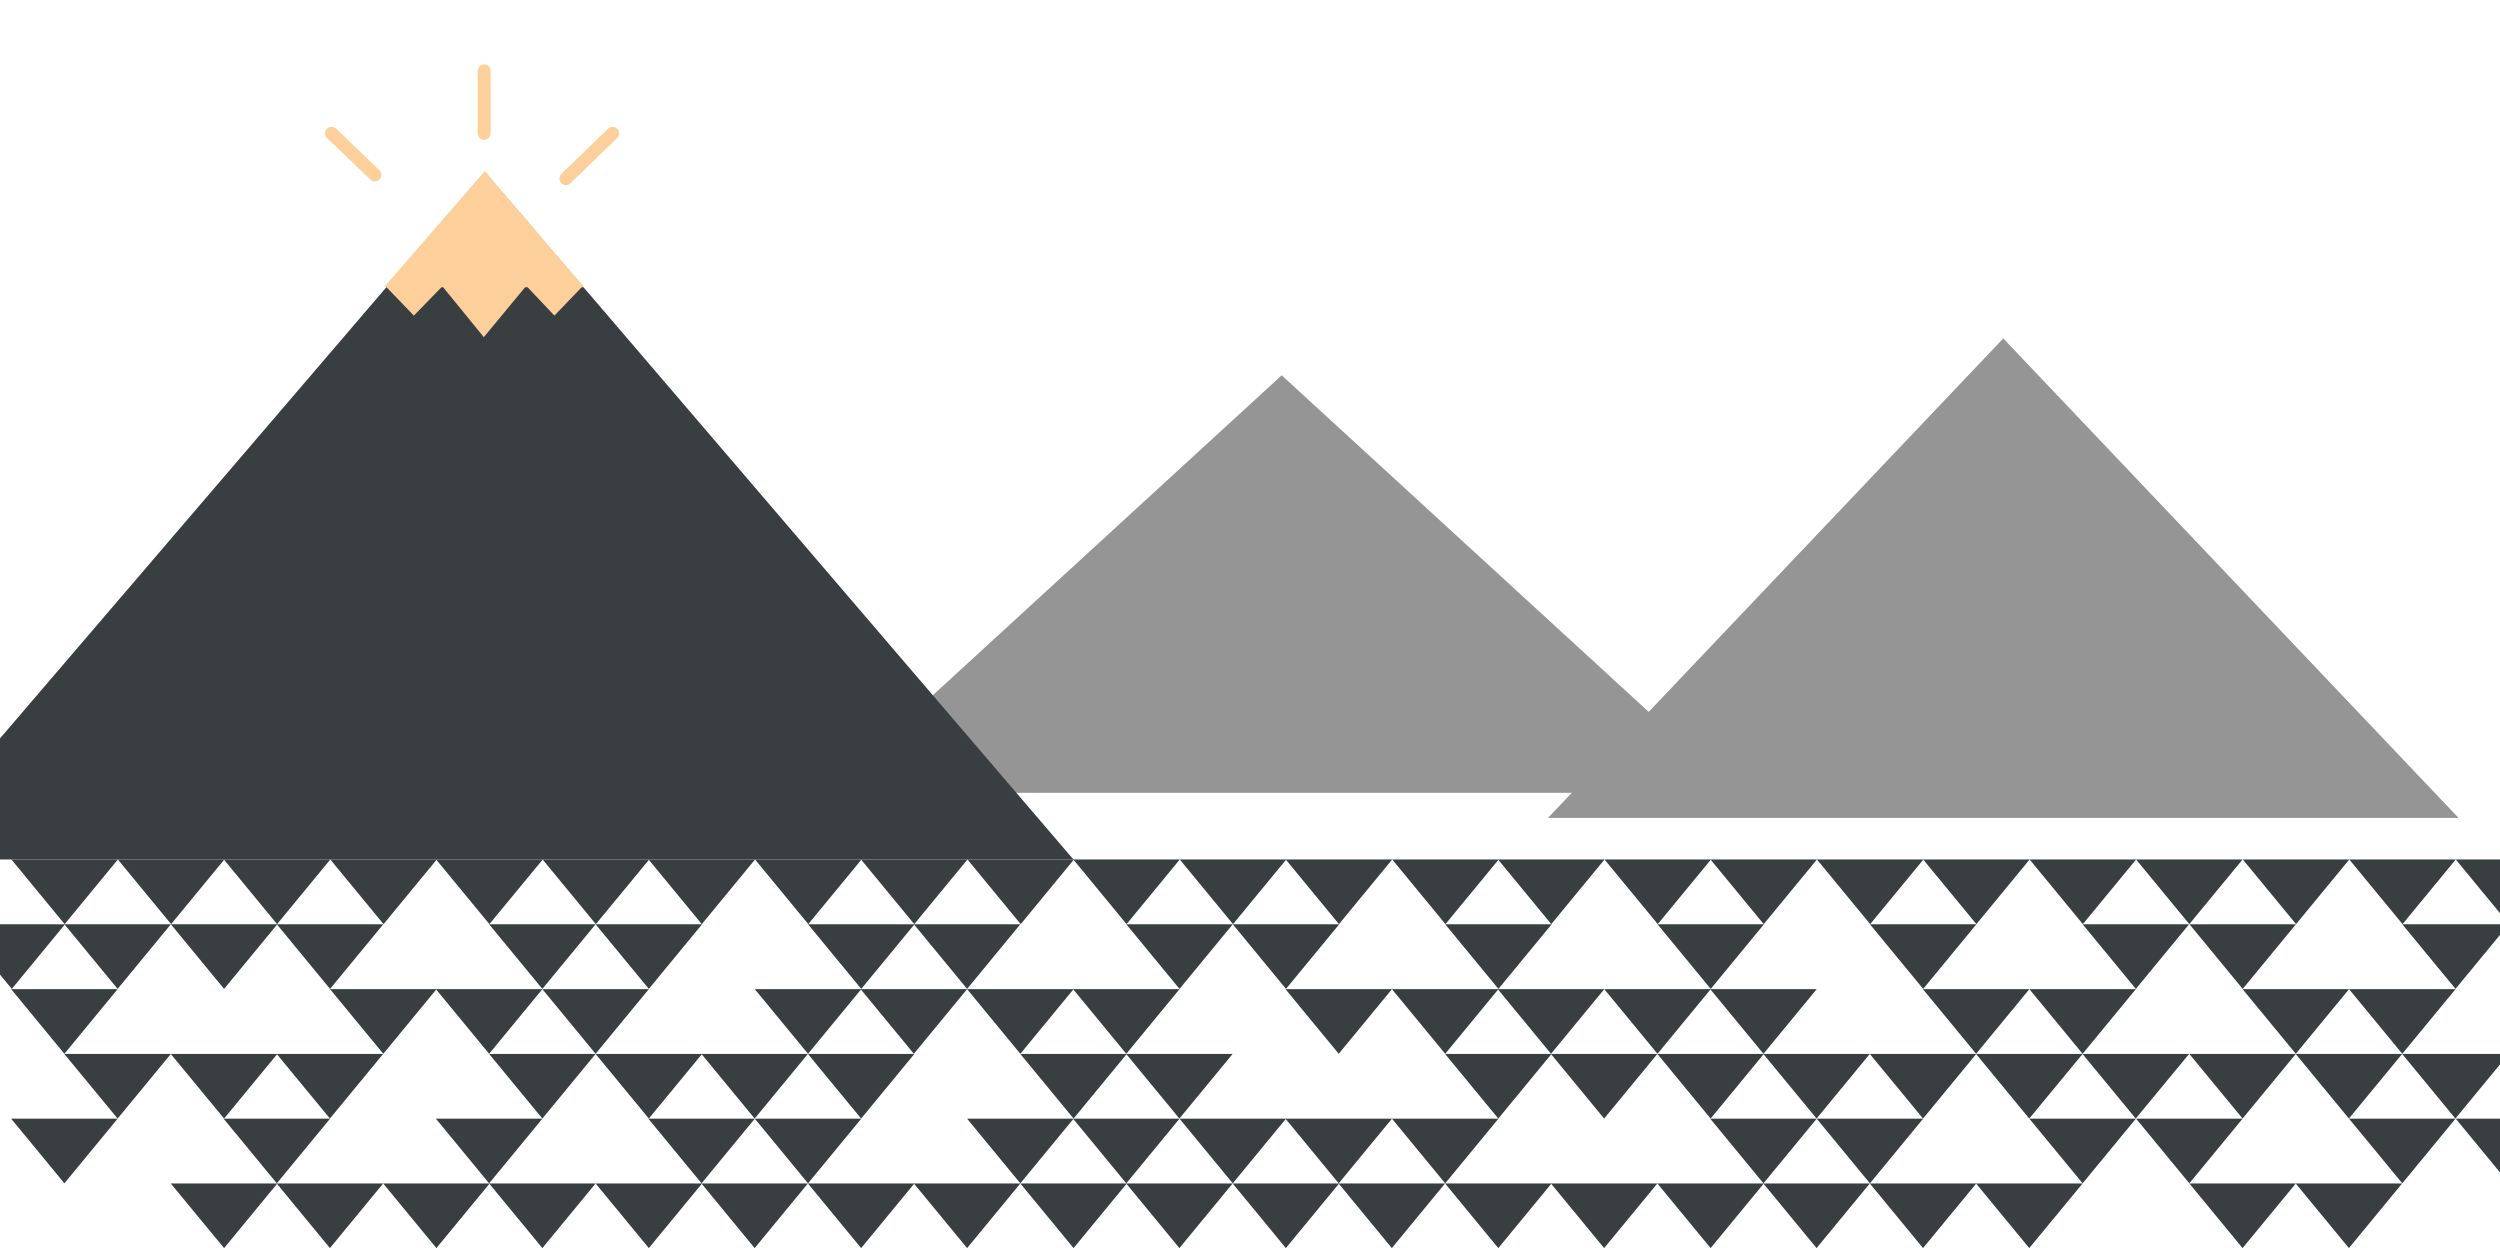 <?xml version="1.0" encoding="utf-8"?>
<!-- Generator: Adobe Illustrator 27.1.1, SVG Export Plug-In . SVG Version: 6.00 Build 0)  -->
<svg version="1.1" id="Layer_1" xmlns="http://www.w3.org/2000/svg" xmlns:xlink="http://www.w3.org/1999/xlink" x="0px" y="0px"
	 viewBox="0 0 1972.4 984.7" style="enable-background:new 0 0 1972.4 984.7;" xml:space="preserve">
<style type="text/css">
	.st0{fill:#959595;}
	.st1{fill:#393E41;}
	.st2{fill:#FDCF9B;}
	.st3{fill:none;stroke:#FDCF9B;stroke-width:10.24;stroke-linecap:round;}
</style>
<polygon class="st0" points="1580.5,267 1939.7,645.3 1221.3,645.3 "/>
<polygon class="st0" points="1011.2,296.1 1370.4,625.5 652,625.5 "/>
<polygon class="st1" points="382.6,135.8 846.9,678.1 -81.8,678.1 "/>
<g>
	<polygon class="st1" points="1643.3,729.1 1601.3,678.1 1685.3,678.1 	"/>
	<polygon class="st1" points="1727.3,729.1 1685.3,678.1 1769.3,678.1 	"/>
	<polygon class="st1" points="1559.3,729.1 1517.3,678.1 1601.3,678.1 	"/>
	<polygon class="st1" points="1475.5,729.1 1433.5,678.1 1517.5,678.1 	"/>
	<polygon class="st1" points="1391.5,729.1 1349.5,678.1 1433.5,678.1 	"/>
	<polygon class="st1" points="1307.9,729.1 1265.9,678.1 1349.9,678.1 	"/>
	<polygon class="st1" points="1223.9,729.1 1181.9,678.1 1265.9,678.1 	"/>
	<polygon class="st1" points="1140.4,729.1 1098.4,678.1 1182.4,678.1 	"/>
	<polygon class="st1" points="1056.4,729.1 1014.4,678.1 1098.4,678.1 	"/>
	<polygon class="st1" points="972.8,729.1 930.8,678.1 1014.8,678.1 	"/>
	<polygon class="st1" points="888.8,729.1 846.8,678.1 930.8,678.1 	"/>
	<polygon class="st1" points="805.3,729.1 763.3,678.1 847.3,678.1 	"/>
	<polygon class="st1" points="721.3,729.1 679.3,678.1 763.3,678.1 	"/>
	<polygon class="st1" points="637.7,729.1 595.7,678.1 679.7,678.1 	"/>
	<polygon class="st1" points="553.7,729.1 511.7,678.1 595.7,678.1 	"/>
	<polygon class="st1" points="470.1,729.1 428.1,678.1 512.2,678.1 	"/>
	<polygon class="st1" points="386.1,729.1 344.1,678.1 428.2,678.1 	"/>
	<polygon class="st1" points="302.6,729.1 260.6,678.1 344.6,678.1 	"/>
	<polygon class="st1" points="218.6,729.1 176.6,678.1 260.6,678.1 	"/>
	<polygon class="st1" points="135,729.1 93,678.1 177,678.1 	"/>
	<polygon class="st1" points="51,729.1 9,678.1 93,678.1 	"/>
	<polygon class="st1" points="1685.1,780.2 1643.1,729.2 1727.1,729.2 	"/>
	<polygon class="st1" points="1517.3,780.2 1475.3,729.2 1559.3,729.2 	"/>
	<polygon class="st1" points="1349.7,780.2 1307.7,729.2 1391.7,729.2 	"/>
	<polygon class="st1" points="1182.2,780.2 1140.2,729.2 1224.2,729.2 	"/>
	<polygon class="st1" points="1014.6,780.2 972.6,729.2 1056.6,729.2 	"/>
	<polygon class="st1" points="930.6,780.2 888.6,729.2 972.6,729.2 	"/>
	<polygon class="st1" points="763,780.2 721,729.2 805,729.2 	"/>
	<polygon class="st1" points="679.5,780.2 637.5,729.2 721.5,729.2 	"/>
	<polygon class="st1" points="511.9,780.2 469.9,729.2 553.9,729.2 	"/>
	<polygon class="st1" points="427.9,780.2 385.9,729.2 469.9,729.2 	"/>
	<polygon class="st1" points="260.4,780.2 218.4,729.2 302.4,729.2 	"/>
	<polygon class="st1" points="176.8,780.2 134.8,729.2 218.8,729.2 	"/>
	<polygon class="st1" points="92.8,780.2 50.8,729.2 134.8,729.2 	"/>
	<polygon class="st1" points="9.3,780.2 -32.7,729.2 51.3,729.2 	"/>
	<polygon class="st1" points="1643.1,831.4 1601.1,780.4 1685.1,780.4 	"/>
	<polygon class="st1" points="1559.1,831.4 1517.1,780.4 1601.1,780.4 	"/>
	<polygon class="st1" points="1391.3,831.4 1349.3,780.4 1433.3,780.4 	"/>
	<polygon class="st1" points="1307.7,831.4 1265.7,780.4 1349.7,780.4 	"/>
	<polygon class="st1" points="1223.7,831.4 1181.7,780.4 1265.7,780.4 	"/>
	<polygon class="st1" points="1140.2,831.4 1098.2,780.4 1182.2,780.4 	"/>
	<polygon class="st1" points="1056.2,831.4 1014.2,780.4 1098.2,780.4 	"/>
	<polygon class="st1" points="888.6,831.4 846.6,780.4 930.6,780.4 	"/>
	<polygon class="st1" points="805,831.4 763,780.4 847,780.4 	"/>
	<polygon class="st1" points="721,831.4 679,780.4 763,780.4 	"/>
	<polygon class="st1" points="637.5,831.4 595.5,780.4 679.5,780.4 	"/>
	<polygon class="st1" points="469.9,831.4 427.9,780.4 511.9,780.4 	"/>
	<polygon class="st1" points="385.9,831.4 343.9,780.4 427.9,780.4 	"/>
	<polygon class="st1" points="302.4,831.4 260.4,780.4 344.4,780.4 	"/>
	<polygon class="st1" points="50.8,831.4 8.8,780.4 92.8,780.4 	"/>
	<polygon class="st1" points="1685,882.5 1643,831.5 1727.1,831.5 	"/>
	<polygon class="st1" points="1601,882.5 1559,831.5 1643.1,831.5 	"/>
	<polygon class="st1" points="1517.2,882.5 1475.2,831.5 1559.2,831.5 	"/>
	<polygon class="st1" points="1433.2,882.5 1391.2,831.5 1475.2,831.5 	"/>
	<polygon class="st1" points="1349.6,882.5 1307.6,831.5 1391.6,831.5 	"/>
	<polygon class="st1" points="1265.6,882.5 1223.6,831.5 1307.6,831.5 	"/>
	<polygon class="st1" points="1182.1,882.5 1140.1,831.5 1224.1,831.5 	"/>
	<polygon class="st1" points="930.5,882.5 888.5,831.5 972.5,831.5 	"/>
	<polygon class="st1" points="847,882.5 805,831.5 889,831.5 	"/>
	<polygon class="st1" points="679.4,882.5 637.4,831.5 721.4,831.5 	"/>
	<polygon class="st1" points="595.4,882.5 553.4,831.5 637.4,831.5 	"/>
	<polygon class="st1" points="511.9,882.5 469.9,831.5 553.9,831.5 	"/>
	<polygon class="st1" points="427.9,882.5 385.9,831.5 469.9,831.5 	"/>
	<polygon class="st1" points="260.3,882.5 218.3,831.5 302.3,831.5 	"/>
	<polygon class="st1" points="176.8,882.5 134.7,831.5 218.8,831.5 	"/>
	<polygon class="st1" points="92.8,882.5 50.7,831.5 134.8,831.5 	"/>
	<polygon class="st1" points="1643.1,933.6 1601.1,882.6 1685.1,882.6 	"/>
	<polygon class="st1" points="1727.3,933.6 1685.3,882.6 1769.3,882.6 	"/>
	<polygon class="st1" points="1475.3,933.6 1433.3,882.6 1517.3,882.6 	"/>
	<polygon class="st1" points="1391.3,933.6 1349.3,882.6 1433.3,882.6 	"/>
	<polygon class="st1" points="1140.2,933.6 1098.2,882.6 1182.2,882.6 	"/>
	<polygon class="st1" points="1056.2,933.6 1014.2,882.6 1098.2,882.6 	"/>
	<polygon class="st1" points="972.6,933.6 930.6,882.6 1014.6,882.6 	"/>
	<polygon class="st1" points="888.6,933.6 846.6,882.6 930.6,882.6 	"/>
	<polygon class="st1" points="805,933.6 763,882.6 847,882.6 	"/>
	<polygon class="st1" points="637.5,933.6 595.5,882.6 679.5,882.6 	"/>
	<polygon class="st1" points="553.5,933.6 511.5,882.6 595.5,882.6 	"/>
	<polygon class="st1" points="385.9,933.6 343.9,882.6 427.9,882.6 	"/>
	<polygon class="st1" points="218.4,933.6 176.4,882.6 260.4,882.6 	"/>
	<polygon class="st1" points="50.8,933.6 8.8,882.6 92.8,882.6 	"/>
	<polygon class="st1" points="1601,984.7 1559,933.7 1643.1,933.7 	"/>
	<polygon class="st1" points="1517.2,984.7 1475.2,933.7 1559.2,933.7 	"/>
	<polygon class="st1" points="1895.5,729.1 1853.5,678.1 1937.5,678.1 	"/>
	<polygon class="st1" points="1979.5,729.1 1937.5,678.1 2021.5,678.1 	"/>
	<polygon class="st1" points="1811.5,729.1 1769.5,678.1 1853.5,678.1 	"/>
	<polygon class="st1" points="1937.3,780.2 1895.3,729.2 1979.3,729.2 	"/>
	<polygon class="st1" points="1769.4,780.2 1727.4,729.2 1811.4,729.2 	"/>
	<polygon class="st1" points="1895.3,831.4 1853.3,780.4 1937.3,780.4 	"/>
	<polygon class="st1" points="1811.3,831.4 1769.3,780.4 1853.3,780.4 	"/>
	<polygon class="st1" points="1937.2,882.5 1895.2,831.5 1979.2,831.5 	"/>
	<polygon class="st1" points="1853.2,882.5 1811.2,831.5 1895.2,831.5 	"/>
	<polygon class="st1" points="1769.3,882.5 1727.3,831.5 1811.3,831.5 	"/>
	<polygon class="st1" points="1895.3,933.6 1853.3,882.6 1937.3,882.6 	"/>
	<polygon class="st1" points="1979.5,933.6 1937.5,882.6 2021.5,882.6 	"/>
	<polygon class="st1" points="1853.2,984.7 1811.2,933.7 1895.2,933.7 	"/>
	<polygon class="st1" points="1769.3,984.7 1727.3,933.7 1811.3,933.7 	"/>
	<polygon class="st1" points="1433.2,984.7 1391.2,933.7 1475.2,933.7 	"/>
	<polygon class="st1" points="1349.6,984.7 1307.6,933.7 1391.6,933.7 	"/>
	<polygon class="st1" points="1265.6,984.7 1223.6,933.7 1307.6,933.7 	"/>
	<polygon class="st1" points="1182.1,984.7 1140.1,933.7 1224.1,933.7 	"/>
	<polygon class="st1" points="1098.1,984.7 1056.1,933.7 1140.1,933.7 	"/>
	<polygon class="st1" points="1014.5,984.7 972.5,933.7 1056.5,933.7 	"/>
	<polygon class="st1" points="930.5,984.7 888.5,933.7 972.5,933.7 	"/>
	<polygon class="st1" points="847,984.7 805,933.7 889,933.7 	"/>
	<polygon class="st1" points="763,984.7 721,933.7 805,933.7 	"/>
	<polygon class="st1" points="679.4,984.7 637.4,933.7 721.4,933.7 	"/>
	<polygon class="st1" points="595.4,984.7 553.4,933.7 637.4,933.7 	"/>
	<polygon class="st1" points="511.9,984.7 469.9,933.7 553.9,933.7 	"/>
	<polygon class="st1" points="427.9,984.7 385.9,933.7 469.9,933.7 	"/>
	<polygon class="st1" points="344.3,984.7 302.3,933.7 386.3,933.7 	"/>
	<polygon class="st1" points="260.3,984.7 218.3,933.7 302.3,933.7 	"/>
	<polygon class="st1" points="176.8,984.7 134.7,933.7 218.8,933.7 	"/>
</g>
<g id="Group_163">
	<path id="Path_422" class="st2" d="M460.9,226.6H303l79.5-91.6L460.9,226.6L460.9,226.6z"/>
	<path id="Path_425" class="st2" d="M303.9,225.5h45.5L326.5,249L303.9,225.5z"/>
	<path id="Path_426" class="st2" d="M415.2,225.5H460L437.4,249L415.2,225.5z"/>
	<path id="Path_424" class="st2" d="M348.7,225.5h66.5L381.7,266L348.7,225.5z"/>
	<line id="Line_86" class="st3" x1="446.5" y1="140.9" x2="483.3" y2="105.2"/>
	<line id="Line_87" class="st3" x1="295.8" y1="138" x2="261.6" y2="105.2"/>
	<line id="Line_88" class="st3" x1="382" y1="105.2" x2="382" y2="55.9"/>
</g>
</svg>
